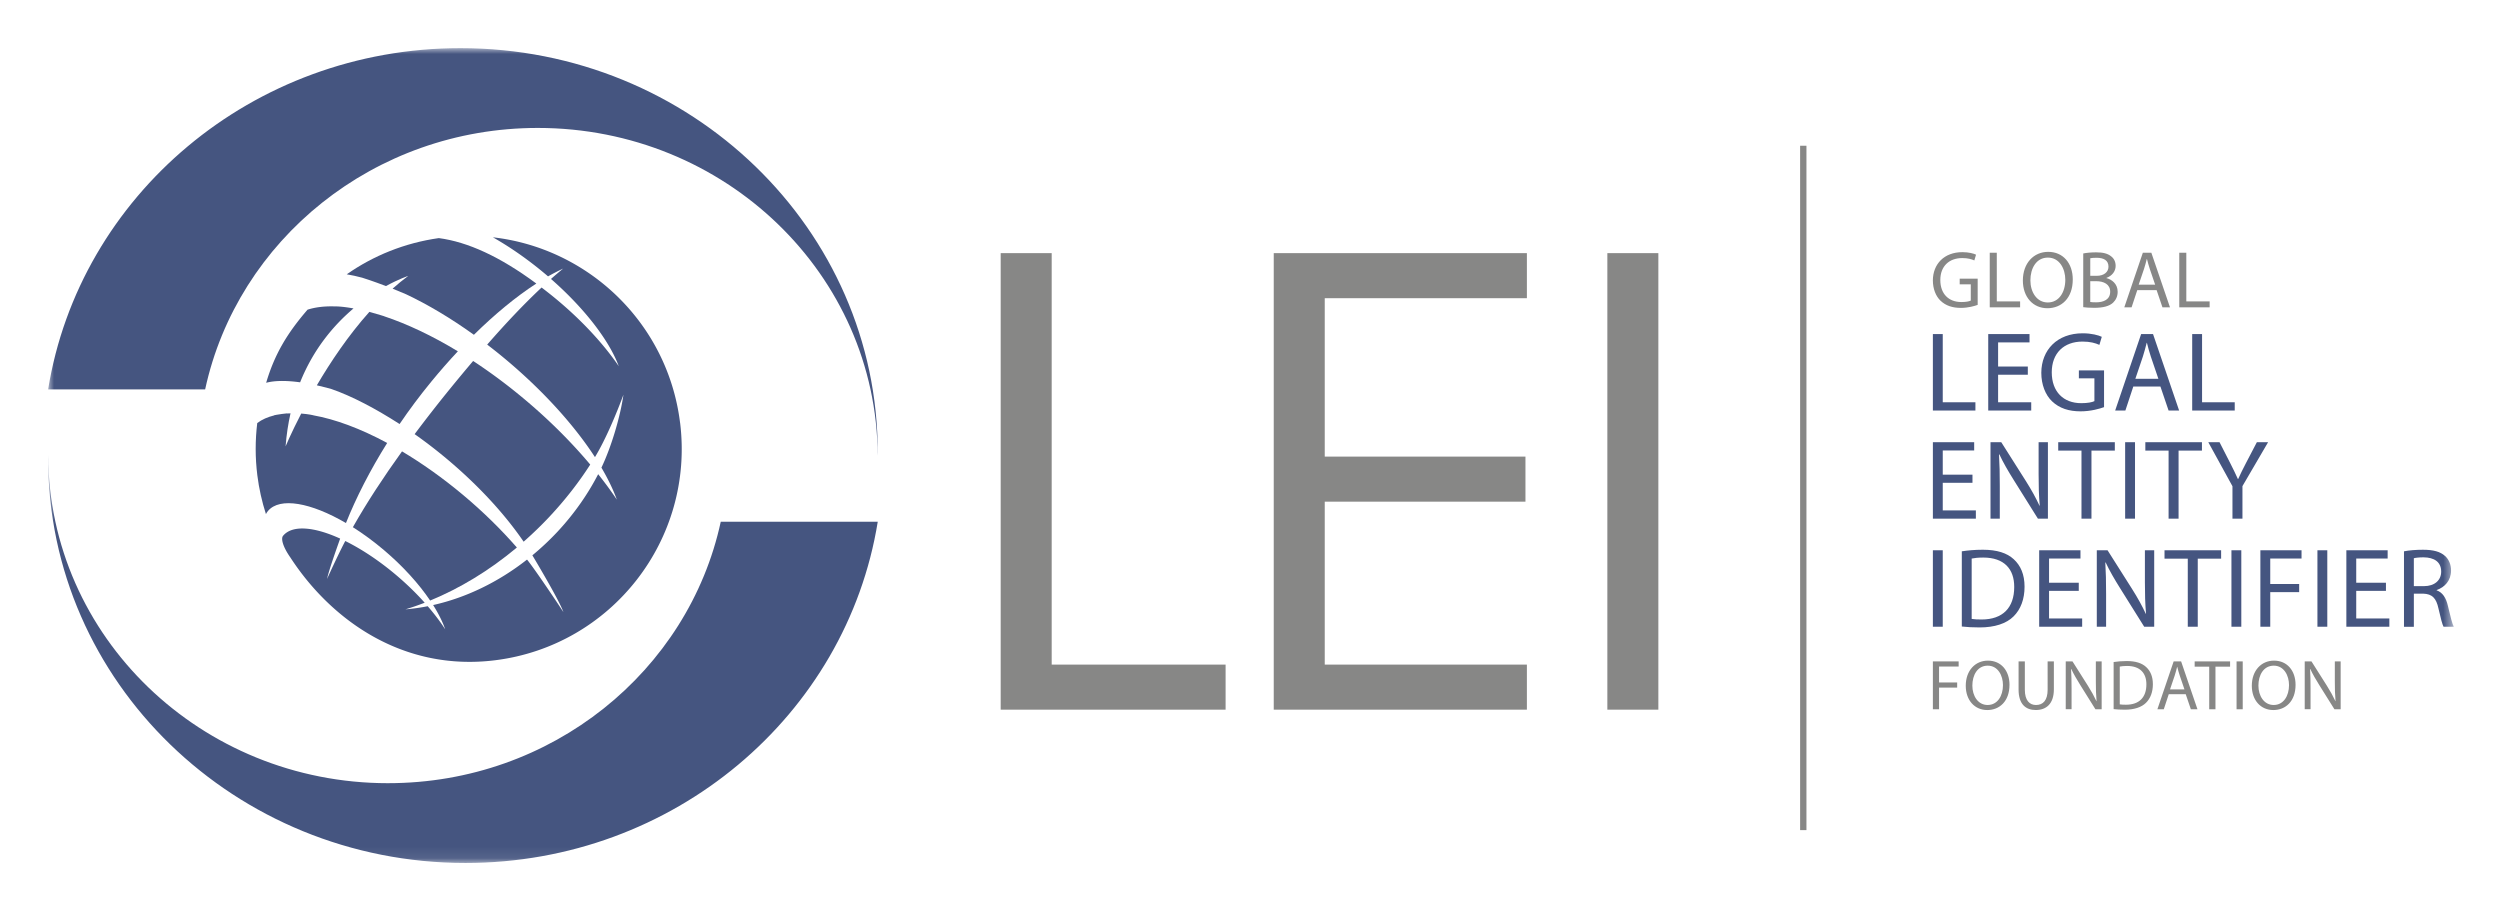 <svg xmlns="http://www.w3.org/2000/svg" role="img" xmlns:xlink="http://www.w3.org/1999/xlink" viewBox="-4.13 -4.13 214.50 78.00"><title>Global Legal Entity Identifier Foundation logo</title><defs><path id="a" d="M0 69.914h206.404V0H0z"/></defs><g fill="none" fill-rule="evenodd"><path fill="#878786" d="M165.554 22.03c-.271.097-.806.257-1.439.257-.709 0-1.293-.181-1.751-.619-.403-.389-.654-1.014-.654-1.744.008-1.397.966-2.419 2.536-2.419.542 0 .967.118 1.168.216l-.146.494c-.25-.111-.563-.202-1.035-.202-1.14 0-1.884.709-1.884 1.883 0 1.188.716 1.89 1.807 1.89.396 0 .667-.056.807-.125v-1.397h-.952v-.486h1.543v2.251zM166.59 17.555h.605v4.176h2.001v.508h-2.606zm3.488 2.37c0 1.001.542 1.897 1.494 1.897.959 0 1.501-.883 1.501-1.946 0-.932-.486-1.904-1.494-1.904-1.001 0-1.501.924-1.501 1.953m3.635-.076c0 1.612-.98 2.467-2.175 2.467-1.237 0-2.106-.959-2.106-2.377 0-1.487.925-2.46 2.176-2.46 1.279 0 2.106.979 2.106 2.37m1.501 1.932c.118.021.292.028.507.028.625 0 1.202-.23 1.202-.911 0-.639-.549-.903-1.21-.903h-.5v1.786zm0-2.245h.549c.639 0 1.014-.334 1.014-.785 0-.549-.416-.764-1.028-.764-.278 0-.438.021-.535.042v1.508zm-.604-1.918c.264-.056.68-.097 1.105-.097.605 0 .994.104 1.286.34.243.181.39.459.39.827 0 .451-.299.848-.792 1.028v.014c.444.111.966.48.966 1.175 0 .403-.16.709-.396.938-.327.299-.855.438-1.62.438-.417 0-.736-.028-.938-.056V17.617zm6.171 2.676l-.459-1.348c-.104-.306-.174-.584-.243-.855h-.014c-.069.278-.146.563-.237.848l-.459 1.355h1.411zm-1.535.472l-.487 1.474h-.625l1.591-4.684h.73l1.599 4.684h-.646l-.5-1.474h-1.661zM182.851 17.555h.605v4.176h2.001v.508h-2.606z"/><path fill="#455580" d="M161.711 24.535h.847v5.85h2.803v.71h-3.65zm8.146 3.485h-2.55v2.365h2.842v.71h-3.689v-6.559h3.543v.71h-2.696v2.073h2.55zm6.54 2.783c-.379.136-1.129.36-2.015.36-.993 0-1.81-.253-2.453-.866-.564-.545-.915-1.421-.915-2.443.01-1.956 1.354-3.387 3.553-3.387.76 0 1.353.165 1.636.302l-.204.691c-.351-.156-.789-.283-1.45-.283-1.597 0-2.638.993-2.638 2.638 0 1.664 1.002 2.647 2.53 2.647.555 0 .935-.078 1.129-.175v-1.956h-1.333v-.681h2.16v3.153zm4.662-2.433l-.642-1.888c-.146-.429-.243-.818-.341-1.198h-.019c-.097.39-.205.789-.331 1.187l-.642 1.898h1.976zm-2.151.662l-.681 2.063h-.876l2.228-6.56h1.022l2.239 6.56h-.905l-.701-2.063h-2.326zM183.96 24.535h.847v5.85h2.803v.71h-3.65zm-18.852 12.762h-2.55v2.365h2.841v.711h-3.688v-6.56h3.543v.71h-2.696v2.074h2.55zm1.547 3.076v-6.56h.924l2.103 3.319c.486.768.866 1.46 1.178 2.131l.019-.01c-.077-.876-.097-1.674-.097-2.696v-2.745h.798v6.56h-.857l-2.083-3.329c-.457-.73-.895-1.479-1.226-2.19l-.03.01c.049.827.068 1.616.068 2.706v2.803h-.798zM174.461 34.533h-1.996v-.72h4.857v.72h-2.005v5.84h-.856z"/><mask id="b" fill="#fff"><use xlink:href="#a"/></mask><path fill="#455580" d="M178.207 40.373h.847v-6.561h-.847zm3.728-5.84h-1.995v-.72h4.857v.72h-2.006v5.84h-.856zm5.48 5.84v-2.784l-2.073-3.777h.964l.925 1.81c.253.497.447.896.652 1.353h.019c.185-.428.409-.856.662-1.353l.944-1.81h.964l-2.2 3.767v2.793h-.856zM161.711 49.645h.847v-6.56h-.847zm3.329-.672c.214.039.526.049.856.049 1.811 0 2.794-1.012 2.794-2.784.009-1.548-.867-2.53-2.657-2.53-.438 0-.769.039-.993.086v5.178zm-.847-5.801c.516-.078 1.129-.135 1.801-.135 1.216 0 2.081.282 2.657.817.584.535.925 1.294.925 2.355 0 1.071-.331 1.946-.945 2.55-.613.613-1.625.944-2.9.944-.603 0-1.109-.029-1.538-.078v-6.454zM174.228 46.569h-2.55v2.366h2.841v.71h-3.688v-6.56h3.543v.71h-2.696v2.074h2.55zm1.547 3.076v-6.56h.924l2.103 3.319c.487.769.866 1.46 1.178 2.132l.019-.01c-.077-.876-.097-1.674-.097-2.696v-2.745h.798v6.56h-.857l-2.083-3.329c-.457-.73-.895-1.479-1.226-2.19l-.029.01c.049.827.068 1.616.068 2.706v2.803h-.798zm7.806-5.84h-1.996v-.72h4.857v.72h-2.005v5.84h-.856zm3.746 5.84h.847v-6.56h-.847zm2.483-6.56h3.532v.71h-2.685v2.181h2.481v.701h-2.481v2.968h-.847zm4.895 6.56h.847v-6.56h-.847zm5.879-3.076h-2.55v2.366h2.842v.71h-3.689v-6.56h3.543v.71h-2.696v2.074h2.55zm2.394-.408h.866c.905 0 1.479-.497 1.479-1.246 0-.846-.613-1.216-1.509-1.226-.409 0-.701.039-.837.078v2.394zm-.847-2.988c.429-.087 1.042-.135 1.626-.135.905 0 1.489.165 1.898.535.331.292.515.74.515 1.246 0 .866-.544 1.44-1.235 1.674v.028c.506.176.808.643.964 1.324.214.915.37 1.548.506 1.801h-.876c-.108-.185-.253-.75-.438-1.567-.195-.905-.546-1.246-1.314-1.275h-.798v2.842h-.847V43.172z" mask="url(#b)"/><path fill="#878786" d="M161.711 52.617h2.211v.444h-1.681v1.365h1.554v.439h-1.554v1.858h-.53zm3.387 2.078c0 .877.476 1.663 1.31 1.663.841 0 1.316-.773 1.316-1.705 0-.816-.427-1.669-1.309-1.669-.878 0-1.317.81-1.317 1.712m3.186-.067c0 1.413-.859 2.163-1.906 2.163-1.084 0-1.846-.841-1.846-2.084 0-1.304.811-2.156 1.907-2.156 1.121 0 1.846.859 1.846 2.077m1.316-2.01v2.431c0 .92.408 1.309.956 1.309.609 0 .999-.402.999-1.309V52.617h.536v2.394c0 1.262-.664 1.779-1.554 1.779-.841 0-1.474-.481-1.474-1.754v-2.419h.536zm3.509 4.106V52.617h.579l1.316 2.078c.305.481.542.914.737 1.334l.012-.006c-.049-.549-.061-1.048-.061-1.688v-1.718h.499v4.106h-.536l-1.303-2.084c-.287-.458-.561-.926-.768-1.371l-.018.006c.03.518.043 1.011.043 1.693v1.755h-.5zm4.636-.421c.134.025.329.031.536.031 1.133 0 1.748-.634 1.748-1.742.006-.969-.542-1.584-1.663-1.584-.274 0-.481.024-.621.054v3.241zm-.53-3.631c.323-.048.706-.085 1.127-.085.762 0 1.303.177 1.664.512.365.336.579.811.579 1.475 0 .67-.207 1.218-.591 1.596-.383.383-1.017.591-1.815.591-.378 0-.694-.019-.962-.049v-4.039zm6.079 2.345l-.402-1.182c-.092-.268-.153-.512-.214-.749h-.012c-.061.244-.128.494-.207.743l-.402 1.188h1.237zm-1.346.415l-.426 1.291h-.549l1.395-4.106h.64l1.402 4.106h-.567l-.439-1.291h-1.456zM185.421 53.068h-1.249v-.451h3.04v.451h-1.255v3.655h-.536zm2.346 3.655h.529v-4.106h-.529zm1.875-2.028c0 .877.476 1.663 1.31 1.663.841 0 1.316-.773 1.316-1.705 0-.816-.427-1.669-1.309-1.669-.877 0-1.317.81-1.317 1.712m3.187-.067c0 1.413-.859 2.163-1.907 2.163-1.084 0-1.846-.841-1.846-2.084 0-1.304.811-2.156 1.907-2.156 1.122 0 1.846.859 1.846 2.077m.786 2.096V52.617h.579l1.316 2.078c.304.481.542.914.737 1.334l.012-.006c-.048-.549-.061-1.048-.061-1.688v-1.718h.5v4.106h-.536l-1.304-2.084c-.286-.458-.561-.926-.767-1.371l-.018.006c.03.518.042 1.011.042 1.693v1.755h-.499z" mask="url(#b)"/><path fill="#455580" d="M29.166 63.068C13.107 63.068.079 50.494.003 34.957c0 .092-.004.182-.003.276 0 19.153 16.032 34.681 35.808 34.681 17.879 0 32.696-12.692 35.373-29.28H57.711c-2.768 12.812-14.495 22.433-28.546 22.433m12.849-56.22c16.061 0 29.088 12.571 29.163 28.11.002-.093.004-.184.004-.276C71.182 15.526 55.15 0 35.374 0c-17.879 0-32.693 12.691-35.374 29.279h13.472c2.768-12.811 14.495-22.431 28.543-22.432" mask="url(#b)"/><path fill="#878786" d="M81.729 17.586h4.376v35.307h14.921v3.867H81.729zm23.428 0h21.72v3.867h-17.344v13.593h17.221v3.867h-17.221v13.98h17.344v3.867h-21.72zm28.624 39.174h4.376V17.586h-4.376z" mask="url(#b)"/><path fill="#455580" d="M28.803 43.06c1.654 1.4 3.012 2.911 3.974 4.336 2.534-1.038 5.072-2.567 7.44-4.55-1.342-1.536-2.888-3.064-4.622-4.514-1.742-1.458-3.511-2.708-5.232-3.734-1.595 2.215-3.023 4.397-4.217 6.505.878.555 1.774 1.21 2.657 1.957m-4.479-13.805c1.779.623 3.76 1.667 5.831 2.996.833-1.228 1.738-2.439 2.706-3.619.747-.912 1.515-1.789 2.293-2.62-2.211-1.341-4.358-2.351-6.319-3.004l.003-.004c-.1-.031-.194-.059-.29-.089-.334-.106-.662-.201-.985-.287-1.814 2.026-3.337 4.306-4.509 6.303.636.141 1.116.278 1.271.325m4.661-8.841c1.131-.621 1.908-.871 1.908-.871-.46.339-.905.707-1.34 1.093.364.145.751.305 1.154.48 1.853.875 3.829 2.045 5.822 3.478 1.792-1.766 3.614-3.269 5.356-4.397-3.113-2.305-5.874-3.568-8.367-3.899-2.938.416-5.618 1.511-7.9 3.107.423.07.864.167 1.32.289.13.04.929.293 2.046.72m-3.433 20.332c.876-2.191 2.073-4.533 3.537-6.871-2.289-1.234-4.46-2.038-6.336-2.371l.001-.005s-.407-.099-1.04-.146c-.87 1.681-1.341 2.813-1.341 2.813.077-1.008.224-1.948.422-2.831-.099.003-.198.005-.302.012.001-.003.002-.006.003-.01-.146.008-.281.031-.421.048-.01.002-.019.002-.029.004-.147.019-.291.039-.43.067-.074.013-.148.026-.223.043l-.001.012c-.552.138-1.046.349-1.451.657-.177 1.457-.183 2.958.007 4.48.144 1.151.396 2.263.738 3.33.049-.095.107-.184.174-.265 1.013-1.217 3.699-.718 6.69 1.033" mask="url(#b)"/><path fill="#455580" d="M54.218 32.125c-1.065-8.542-7.866-14.963-16.057-15.894 1.331.757 2.717 1.698 4.09 2.816.218.177.433.357.642.536.438-.248.87-.471 1.292-.666a37.009 37.009 0 0 0-1.04.887c2.912 2.552 5.009 5.311 5.816 7.488-1.338-1.959-3.257-4.037-5.595-5.945-.346-.282-.689-.548-1.026-.808-1.535 1.438-3.091 3.09-4.669 4.898a45.481 45.481 0 0 1 1.3 1.03c3.387 2.791 6.131 5.832 7.947 8.625.931-1.535 1.877-3.817 2.442-5.353-.257 1.829-1.016 4.432-1.887 6.255.563.961 1.008 1.879 1.322 2.744-.484-.72-1.018-1.45-1.602-2.183-.882 1.71-2.037 3.372-3.467 4.912-.694.741-1.421 1.424-2.179 2.049.605 1.006 2.349 3.972 2.661 4.869-.539-.828-2.438-3.666-3.119-4.504-2.503 1.964-5.282 3.281-8.056 3.902.46.733.81 1.436 1.036 2.083-.416-.645-.922-1.311-1.502-1.982-.636.126-1.278.216-1.909.268.547-.166 1.099-.354 1.65-.569-.707-.792-1.52-1.586-2.421-2.35-1.484-1.257-3.001-2.257-4.393-2.944-.442.83-1.204 2.455-1.564 3.255.187-.841.8-2.541 1.124-3.463-2.246-1.024-4.116-1.187-4.899-.237-.193.234-.028.924.628 1.858 3.539 5.436 9.725 9.796 17.565 8.818 10.015-1.249 17.121-10.381 15.872-20.396" mask="url(#b)"/><path fill="#455580" d="M43.07 40.142c1.325-1.418 2.471-2.902 3.442-4.411-1.663-1.981-3.654-3.968-5.923-5.841-1.372-1.133-2.755-2.15-4.124-3.048-.646.761-1.298 1.546-1.954 2.351a122.869 122.869 0 0 0-3.066 3.926c.902.634 1.81 1.329 2.715 2.085 2.757 2.303 5.035 4.796 6.638 7.144.78-.689 1.542-1.422 2.273-2.205m-21.451-11.471c1.154-2.875 2.907-4.921 4.581-6.338-1.038-.189-1.563-.174-1.563-.174l-.002.002c-.888-.033-1.688.058-2.377.277-1.692 1.959-2.81 3.757-3.553 6.274.837-.224 1.919-.177 2.913-.04" mask="url(#b)"/><path fill="#878786" d="M150.32 67.094h.543V8.375h-.543z" mask="url(#b)"/></g></svg>